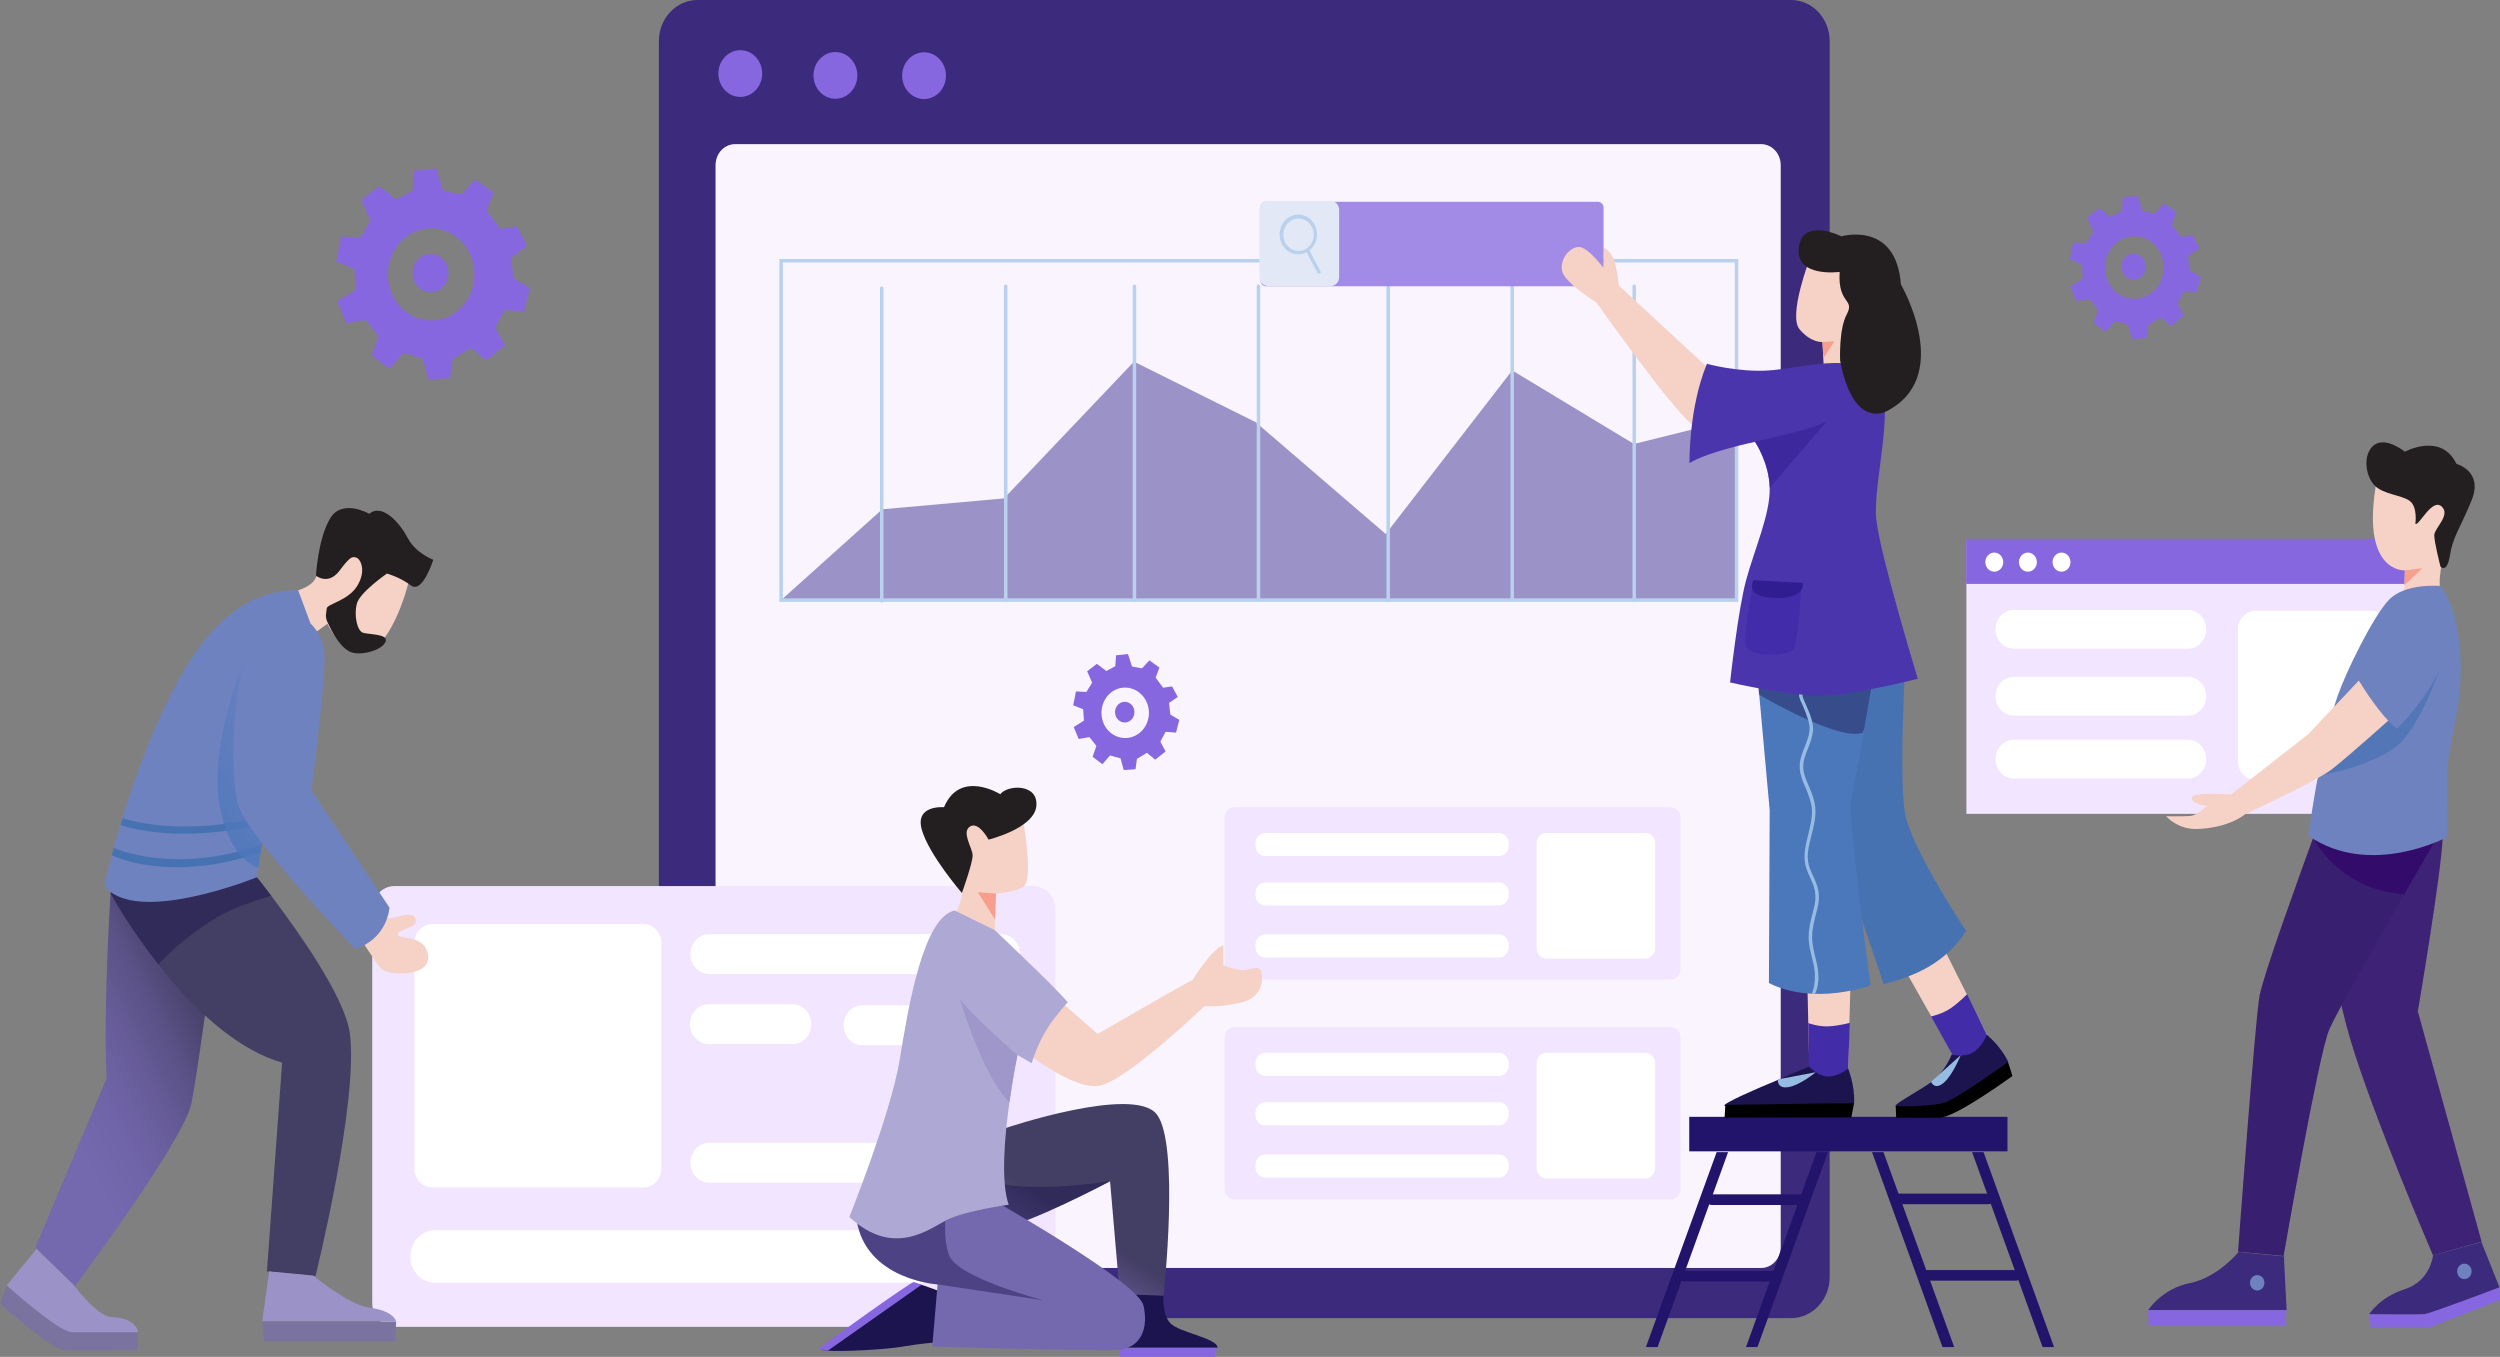<svg width="538" height="292" viewBox="0 0 538 292" fill="none" xmlns="http://www.w3.org/2000/svg">
<rect x="0" y="0" width="538" height="292" fill="#808080" stroke="none"/>
<g clip-path="url(#clip0_210_11868)">
<path d="M385.441 283.656H150.093C145.485 283.656 141.787 279.656 141.787 274.799V8.856C141.787 3.942 145.538 -0.001 150.093 -0.001H385.441C390.049 -0.001 393.747 3.999 393.747 8.856V274.742C393.8 279.656 390.049 283.656 385.441 283.656Z" fill="#3C2A7C"/>
<path d="M378.958 272.856H158.239C155.881 272.856 154.006 270.856 154.006 268.342V35.542C154.006 33.028 155.881 31.028 158.239 31.028H378.958C381.316 31.028 383.192 33.028 383.192 35.542V268.342C383.192 270.856 381.316 272.856 378.958 272.856Z" fill="white"/>
<path opacity="0.4" d="M378.958 272.856H158.239C155.881 272.856 154.006 270.856 154.006 268.342V35.542C154.006 33.028 155.881 31.028 158.239 31.028H378.958C381.316 31.028 383.192 33.028 383.192 35.542V268.342C383.192 270.856 381.316 272.856 378.958 272.856Z" fill="#F2E5FF"/>
<path d="M168.098 129.143L189.853 109.6L216.057 107.257L244.029 77.828L270.232 90.857L298.204 114.914L325.425 79.714L351.629 95.543L373.706 90.057L373.759 129.086L168.098 129.143Z" fill="#9B92C7"/>
<path d="M159.309 20.857C161.914 20.857 164.025 18.605 164.025 15.828C164.025 13.051 161.914 10.8 159.309 10.8C156.705 10.8 154.594 13.051 154.594 15.828C154.594 18.605 156.705 20.857 159.309 20.857Z" fill="#8667E0"/>
<path d="M179.78 21.256C182.384 21.256 184.496 19.005 184.496 16.228C184.496 13.45 182.384 11.199 179.78 11.199C177.176 11.199 175.064 13.45 175.064 16.228C175.064 19.005 177.176 21.256 179.78 21.256Z" fill="#8667E0"/>
<path d="M198.856 21.314C201.46 21.314 203.572 19.063 203.572 16.286C203.572 13.508 201.46 11.257 198.856 11.257C196.252 11.257 194.141 13.508 194.141 16.286C194.141 19.063 196.252 21.314 198.856 21.314Z" fill="#8667E0"/>
<path d="M253.461 150L252.229 147.714L250.3 148L248.692 145.828L249.496 143.657L247.352 142.114L245.745 143.828L243.601 143.428L242.744 140.742L240.172 141.028L240.011 143.371L238.082 144.4L236.046 142.857L233.956 144.457L235.028 146.914L233.795 148.914L231.545 148.8L230.955 151.771L233.099 152.628L233.259 155.085L231.062 156.457L232.134 159.028L234.438 158.628L235.939 160.514L235.135 162.857L237.225 164.457L238.886 162.571L241.136 163.2L241.833 165.714L244.352 165.542L244.673 163.314L246.816 162L248.585 163.485L250.835 161.714L249.71 159.6L250.835 157.485L253.086 157.657L253.783 154.914L251.854 153.771L251.586 151.257L253.461 150ZM244.673 158.114C242.208 159.6 239.1 158.685 237.707 156.114C236.314 153.485 237.171 150.171 239.582 148.685C242.047 147.2 245.155 148.114 246.549 150.685C247.995 153.257 247.138 156.628 244.673 158.114Z" fill="#8667E0"/>
<path d="M242.608 155.401C243.72 155.069 244.368 153.839 244.057 152.654C243.746 151.468 242.592 150.777 241.481 151.109C240.37 151.441 239.721 152.671 240.032 153.856C240.344 155.041 241.497 155.733 242.608 155.401Z" fill="#8667E0"/>
<path d="M473.32 53.428L471.767 50.571L469.355 50.971L467.372 48.285L468.391 45.657L465.711 43.771L463.729 45.943L461.103 45.428L460.031 42.114L456.816 42.457L456.655 45.371L454.244 46.685L451.725 44.8L449.153 46.8L450.493 49.885L448.939 52.343L446.153 52.171L445.402 55.828L448.028 56.914L448.242 60L445.51 61.657L446.796 64.8L449.636 64.343L451.511 66.628L450.547 69.485L453.119 71.428L455.155 69.085L457.941 69.885L458.799 72.971L461.907 72.743L462.335 69.943L465.015 68.285L467.212 70.171L469.998 67.943L468.605 65.314L469.945 62.685L472.731 62.914L473.588 59.543L471.177 58.171L470.856 55.085L473.32 53.428ZM462.443 63.428C459.442 65.257 455.584 64.171 453.815 60.914C452.101 57.714 453.119 53.6 456.173 51.714C459.174 49.885 463.032 50.971 464.8 54.228C466.515 57.428 465.443 61.543 462.443 63.428Z" fill="#8667E0"/>
<path d="M459.855 60.069C461.251 59.652 462.066 58.106 461.675 56.617C461.284 55.129 459.835 54.26 458.438 54.676C457.042 55.094 456.227 56.639 456.618 58.128C457.009 59.617 458.458 60.486 459.855 60.069Z" fill="#8667E0"/>
<path d="M113.442 52.914L111.191 48.685L107.655 49.257L104.708 45.314L106.208 41.428L102.243 38.628L99.295 41.828L95.384 41.085L93.83 36.228L89.114 36.742L88.846 41.028L85.309 42.914L81.558 40.114L77.754 43.028L79.737 47.542L77.486 51.142L73.413 50.914L72.342 56.285L76.254 57.885L76.575 62.4L72.556 64.857L74.485 69.543L78.665 68.857L81.451 72.285L80.004 76.514L83.809 79.371L86.81 75.942L90.936 77.142L92.222 81.714L96.83 81.371L97.42 77.257L101.385 74.857L104.6 77.6L108.673 74.343L106.583 70.514L108.619 66.685L112.745 67.028L114.031 62L110.495 59.943L110.013 55.371L113.442 52.914ZM97.42 67.657C92.972 70.4 87.292 68.743 84.72 64C82.148 59.257 83.702 53.2 88.15 50.457C92.597 47.714 98.277 49.371 100.849 54.114C103.421 58.857 101.868 64.914 97.42 67.657Z" fill="#8667E0"/>
<path d="M93.693 62.75C95.744 62.138 96.942 59.867 96.367 57.679C95.792 55.491 93.663 54.214 91.612 54.827C89.56 55.44 88.362 57.71 88.937 59.898C89.512 62.086 91.641 63.363 93.693 62.75Z" fill="#8667E0"/>
<path d="M189.746 61.999V129.313" stroke="#B9D1ED" stroke-width="0.751" stroke-miterlimit="10" stroke-linecap="round"/>
<path d="M216.432 61.599V129.199" stroke="#B9D1ED" stroke-width="0.751" stroke-miterlimit="10" stroke-linecap="round"/>
<path d="M244.135 61.599V129.199" stroke="#B9D1ED" stroke-width="0.751" stroke-miterlimit="10" stroke-linecap="round"/>
<path d="M270.822 61.599V129.199" stroke="#B9D1ED" stroke-width="0.751" stroke-miterlimit="10" stroke-linecap="round"/>
<path d="M298.74 61.599V129.199" stroke="#B9D1ED" stroke-width="0.751" stroke-miterlimit="10" stroke-linecap="round"/>
<path d="M325.426 61.599V129.199" stroke="#B9D1ED" stroke-width="0.751" stroke-miterlimit="10" stroke-linecap="round"/>
<path d="M351.684 129.199V61.599" stroke="#B9D1ED" stroke-width="0.751" stroke-miterlimit="10" stroke-linecap="round"/>
<path d="M222.379 285.542H84.879C82.253 285.542 80.109 283.256 80.109 280.456V195.771C80.109 192.971 82.253 190.685 84.879 190.685H222.379C225.005 190.685 227.148 192.971 227.148 195.771V280.456C227.202 283.256 225.059 285.542 222.379 285.542Z" fill="#F2E5FF"/>
<path d="M138.465 255.542H93.024C90.881 255.542 89.166 253.714 89.166 251.428V202.971C89.166 200.685 90.881 198.856 93.024 198.856H138.465C140.608 198.856 142.323 200.685 142.323 202.971V251.428C142.323 253.714 140.608 255.542 138.465 255.542Z" fill="white"/>
<path d="M214.181 276.056H93.614C90.72 276.056 88.309 273.542 88.309 270.399C88.309 267.313 90.666 264.742 93.614 264.742H214.235C217.129 264.742 219.54 267.256 219.54 270.399C219.486 273.542 217.129 276.056 214.181 276.056Z" fill="white"/>
<path d="M215.467 209.599H152.611C150.414 209.599 148.592 207.713 148.592 205.313C148.592 202.971 150.36 201.028 152.611 201.028H215.467C217.664 201.028 219.486 202.913 219.486 205.313C219.486 207.713 217.717 209.599 215.467 209.599Z" fill="white"/>
<path d="M170.564 224.685H152.505C150.308 224.685 148.486 222.799 148.486 220.399C148.486 218.056 150.255 216.114 152.505 216.114H170.564C172.761 216.114 174.583 217.999 174.583 220.399C174.583 222.799 172.814 224.685 170.564 224.685Z" fill="white"/>
<path d="M203.624 224.914H185.566C183.369 224.914 181.547 223.028 181.547 220.628C181.547 218.285 183.315 216.342 185.566 216.342H203.624C205.821 216.342 207.643 218.228 207.643 220.628C207.643 223.028 205.821 224.914 203.624 224.914Z" fill="white"/>
<path d="M215.467 254.513H152.611C150.414 254.513 148.592 252.628 148.592 250.228C148.592 247.885 150.36 245.942 152.611 245.942H215.467C217.664 245.942 219.486 247.828 219.486 250.228C219.486 252.571 217.717 254.513 215.467 254.513Z" fill="white"/>
<path d="M29.74 286.684L29.526 290.57C29.526 290.57 16.558 290.741 13.825 290.57C10.985 290.455 0 280.57 0 280.57L1.447 276.627L14.897 285.941L29.74 286.684Z" fill="#7A73A0"/>
<path d="M7.878 268.742L1.447 276.628C1.447 276.628 12.593 286.685 15.487 286.685C18.38 286.685 29.741 286.685 29.741 286.685C29.741 286.685 29.526 283.656 23.953 283.428C20.845 283.313 15.648 276.285 15.648 276.285L7.878 268.742Z" fill="#9B92C7"/>
<path d="M23.792 192.284C23.792 192.284 22.185 216.684 22.935 232.056L7.609 268.456L16.13 276.742C16.13 276.742 39.493 245.656 41.208 237.37C42.922 229.084 48.495 185.599 48.495 185.599C48.495 185.599 29.044 180.284 23.792 192.284Z" fill="url(#paint0_linear_210_11868)"/>
<path d="M67.892 274.627L57.443 273.599L60.712 228.684C51.816 226.113 43.564 218.742 37.134 211.256C36.062 209.999 35.044 208.742 34.08 207.542C27.917 199.713 24.059 192.742 23.791 192.227C26.845 180.856 55.299 188.799 55.299 188.799C55.299 188.799 56.532 190.284 58.354 192.742C58.407 192.799 58.461 192.913 58.514 192.97C63.927 200.113 74.269 214.57 75.287 222.399C77.216 237.084 67.892 274.627 67.892 274.627Z" fill="url(#paint1_linear_210_11868)"/>
<path d="M63.82 127.142C63.82 127.142 66.392 126.456 67.517 125.027C68.696 123.599 72.876 112.113 79.199 113.656C85.522 115.199 88.255 120.513 88.362 122.627C88.469 124.742 84.343 139.485 78.77 140.056C73.198 140.57 70.465 134.227 70.465 134.227L67.249 136.57C67.303 136.513 63.338 132.799 63.82 127.142Z" fill="#F6D1C5"/>
<path d="M80.485 196.57C80.485 196.57 82.521 198.284 85.468 197.313C88.415 196.398 89.701 196.97 89.433 198.398C89.166 199.827 85.736 199.884 85.629 201.084C85.522 202.284 91.577 200.913 92.113 205.656C92.649 210.398 83.486 209.941 82.092 208.513C80.753 207.141 78.234 202.684 76.948 201.427C75.662 200.17 79.252 195.37 79.252 195.37L80.485 196.57Z" fill="#F6D1C5"/>
<path opacity="0.43" d="M58.354 192.742C56.425 193.427 53.102 194.284 49.512 195.942C43.243 198.856 36.491 204.799 34.08 207.542C27.917 199.713 24.059 192.742 23.791 192.227C26.845 180.856 55.299 188.799 55.299 188.799C55.299 188.799 56.532 190.342 58.354 192.742Z" fill="#1B144E"/>
<path d="M66.822 134.17L63.875 147.542L56.373 181.713L55.569 186.799L55.248 188.799C55.248 188.799 29.205 199.37 22.453 190.627C22.453 190.627 27.437 166.856 37.886 147.313C48.335 127.77 58.731 127.256 64.143 126.97L66.822 134.17Z" fill="url(#paint2_linear_210_11868)"/>
<path d="M57.926 273.599L56.426 284.341H85.201C85.201 284.341 84.933 282.113 79.307 281.37C75.074 280.799 67.411 274.513 67.411 274.513L57.926 273.599Z" fill="#9B92C7"/>
<path d="M56.426 284.399L56.855 288.627H84.987L85.255 284.399H56.426Z" fill="#7A73A0"/>
<path d="M83.272 123.427C83.272 123.427 86.005 124.17 88.47 125.999C90.935 127.827 93.239 120.456 93.239 120.456C93.239 120.456 89.488 119.084 87.773 115.827C86.058 112.57 82.307 108.227 79.467 110.57C79.467 110.57 73.519 107.142 70.947 111.713C68.375 116.284 68 123.884 68 123.884C68 123.884 70.572 125.999 72.984 122.913C75.341 119.77 75.77 119.713 76.681 119.999C77.592 120.284 78.878 122.799 76.895 126.056C74.912 129.313 70.358 129.942 70.304 130.97C70.251 132.056 69.822 132.57 70.572 134.113C71.322 135.656 73.412 140.056 76.145 140.513C78.878 140.97 82.522 139.599 83.004 137.999C83.486 136.399 79.414 136.57 78.128 136.17C76.842 135.77 76.145 132.399 76.788 129.942C77.324 127.542 83.272 123.427 83.272 123.427Z" fill="#231F20"/>
<path d="M38.261 186.628C29.312 186.628 24.436 184.228 24.061 184.056L24.489 182.456C24.596 182.514 37.189 188.342 56.319 181.771L56.105 183.428C49.139 185.828 43.191 186.628 38.261 186.628Z" fill="#4772B2"/>
<path d="M39.707 179.427C31.241 179.427 26.257 177.655 25.936 177.541L26.418 176.055C26.525 176.112 38.903 180.512 57.712 175.37L58.087 176.855C50.907 178.798 44.691 179.427 39.707 179.427Z" fill="#4772B2"/>
<path opacity="0.8" d="M63.874 147.541L56.372 181.713L55.568 186.798C53.532 186.056 49.031 183.256 47.263 173.313C44.958 160.341 52.407 142.398 52.407 142.398L63.874 147.541Z" fill="url(#paint3_linear_210_11868)"/>
<path d="M83.809 195.313C83.809 195.313 83.487 201.885 76.468 204.228C76.468 204.228 53.104 180.113 51.175 172.97C49.246 165.828 50.318 146.799 53.855 137.599C57.284 128.742 70.52 130.742 69.823 142.856C69.126 154.97 66.983 170.056 66.983 170.056L83.809 195.313Z" fill="url(#paint4_linear_210_11868)"/>
<path d="M373.706 56.113H168.098V129.142H373.706V56.113Z" stroke="#B9D1ED" stroke-width="0.751" stroke-miterlimit="10" stroke-linecap="round"/>
<path d="M519.247 116.056H423.168V175.141H519.247V116.056Z" fill="#F2E5FF"/>
<path d="M519.192 115.941H423.113V125.656H519.192V115.941Z" fill="#8667E0"/>
<path d="M429.169 123.027C430.235 123.027 431.098 122.106 431.098 120.97C431.098 119.834 430.235 118.913 429.169 118.913C428.104 118.913 427.24 119.834 427.24 120.97C427.24 122.106 428.104 123.027 429.169 123.027Z" fill="white"/>
<path d="M436.402 123.027C437.467 123.027 438.331 122.106 438.331 120.97C438.331 119.834 437.467 118.913 436.402 118.913C435.336 118.913 434.473 119.834 434.473 120.97C434.473 122.106 435.336 123.027 436.402 123.027Z" fill="white"/>
<path d="M443.638 123.027C444.703 123.027 445.567 122.106 445.567 120.97C445.567 119.834 444.703 118.913 443.638 118.913C442.573 118.913 441.709 119.834 441.709 120.97C441.709 122.106 442.573 123.027 443.638 123.027Z" fill="white"/>
<path d="M510.352 167.884H485.488C483.344 167.884 481.576 166.055 481.576 163.712V135.598C481.576 133.312 483.291 131.427 485.488 131.427H510.352C512.495 131.427 514.263 133.255 514.263 135.598V163.712C514.263 166.055 512.495 167.884 510.352 167.884Z" fill="white"/>
<path d="M470.857 139.598H433.347C431.204 139.598 429.436 137.769 429.436 135.427C429.436 133.141 431.15 131.255 433.347 131.255H470.857C473.001 131.255 474.769 133.084 474.769 135.427C474.769 137.769 473.001 139.598 470.857 139.598Z" fill="white"/>
<path d="M470.857 153.998H433.347C431.204 153.998 429.436 152.17 429.436 149.827C429.436 147.541 431.15 145.655 433.347 145.655H470.857C473.001 145.655 474.769 147.484 474.769 149.827C474.769 152.17 473.001 153.998 470.857 153.998Z" fill="white"/>
<path d="M470.857 167.541H433.347C431.204 167.541 429.436 165.712 429.436 163.37C429.436 161.084 431.15 159.198 433.347 159.198H470.857C473.001 159.198 474.769 161.027 474.769 163.37C474.769 165.712 473.001 167.541 470.857 167.541Z" fill="white"/>
<path d="M537.893 277.028L538 279.771L522.889 285.656H510.19L509.814 282.799" fill="#8667E0"/>
<path d="M498.027 180.514C498.027 180.514 500.867 207.085 505.744 223.542C510.62 240 523.588 270.171 523.588 270.171L534.037 267.2L520.319 217.657C520.319 217.657 525.356 188.114 525.677 180.114C525.999 172.114 498.67 174.285 498.027 180.514Z" fill="#3D2276"/>
<path d="M523.747 181.428C523.747 181.428 520.961 186.171 517.371 192.456C511.262 203.142 502.688 218.171 501.241 221.599C498.937 226.971 491.435 270.285 491.435 270.285L481.629 269.371C481.629 269.371 485.273 219.771 486.237 214.399C486.987 210.056 494.865 188.342 497.812 180.228C498.508 178.342 498.937 177.142 498.937 177.142L523.747 181.428Z" fill="#381F6F"/>
<path d="M517.425 127.199L517.532 122.742C517.532 122.742 508.315 123.371 511.209 104.971C511.209 104.971 511.209 98.742 520.854 101.142C530.5 103.542 527.445 110.513 526.802 114.685C526.213 118.856 524.552 123.199 525.141 127.142C525.141 127.142 519.622 129.828 517.425 127.199Z" fill="#F6D1C5"/>
<path d="M519.783 112.685C519.783 112.685 520.318 109.142 518.604 107.828C516.889 106.514 513.031 106.456 511.048 104.514C509.065 102.571 508.369 97.828 510.834 95.828C513.352 93.828 517.532 97.199 517.532 97.199C517.532 97.199 525.355 92.971 528.624 99.828C528.624 99.828 534.465 101.371 531.893 107.656C529.321 113.942 527.874 115.428 527.231 119.485C526.588 123.542 525.195 121.942 525.195 121.942C525.195 121.942 523.855 116.742 523.855 115.199C523.855 113.656 527.499 110.799 525.409 108.971C523.319 107.142 520.426 113.485 519.783 112.685Z" fill="#231F20"/>
<path opacity="0.8" d="M523.746 181.428C523.746 181.428 520.96 186.171 517.369 192.456C503.116 191.314 497.971 180.514 497.971 180.514L497.811 180.171C498.507 178.285 498.936 177.085 498.936 177.085L523.746 181.428Z" fill="#320769"/>
<path d="M503.115 149.6C504.776 144.857 510.563 132.8 514.1 129.085C517.637 125.371 525.192 126.114 525.192 126.114C525.192 126.114 528.997 130.228 529.479 141.771C529.961 153.314 526.425 160.514 526.586 167.142C526.693 173.771 526.693 180.114 526.693 180.114C526.693 180.114 510.028 189.085 496.738 179.828C496.792 179.828 499.257 160.571 503.115 149.6Z" fill="url(#paint5_linear_210_11868)"/>
<path d="M491.489 270.285L492.079 281.942H462.285C462.285 281.942 465.232 277.314 471.288 276.114C477.289 274.914 481.737 269.428 481.737 269.428L491.864 270.4" fill="#3C2A7C"/>
<path d="M492.078 281.942L491.703 285.142H462.445L462.23 281.942H492.078Z" fill="#8667E0"/>
<path d="M533.983 267.256L537.894 277.027C537.894 277.027 522.944 282.685 521.765 282.799C520.586 282.913 509.869 282.799 509.869 282.799C509.869 282.799 512.013 279.199 517.532 277.427C523.051 275.656 523.587 270.17 523.587 270.17" fill="#3C2A7C"/>
<path opacity="0.73" d="M524.818 144.4C524.818 144.4 522.031 153.085 517.53 158.8C513.029 164.514 499.525 166.8 499.525 166.8L524.818 144.4Z" fill="#4772B2"/>
<path d="M517.531 122.742L521.282 122.285L517.424 125.942L517.531 122.742Z" fill="#F79F8B"/>
<path d="M508.582 145.427L496.74 157.999L480.128 170.97C480.128 170.97 471.662 170.342 471.662 171.713C471.662 173.085 474.931 173.427 474.931 173.427C474.931 173.427 472.841 175.485 471.34 175.599C470.001 175.713 466.143 175.656 466.143 175.656C466.143 175.656 468.607 178.513 472.787 178.399C479.86 178.17 483.183 175.199 483.183 175.199C483.183 175.199 498.187 168.285 501.67 165.656C505.153 163.027 516.567 152.742 516.567 152.742L508.582 145.427Z" fill="#F6D1C5"/>
<path d="M506.707 144.856C506.707 144.856 508.315 147.885 511.155 151.714C513.995 155.542 515.817 156.856 515.817 156.856C515.817 156.856 531.249 141.599 524.658 134.228C518.067 126.856 506.707 144.856 506.707 144.856Z" fill="url(#paint6_linear_210_11868)"/>
<path d="M530.337 275.256C531.195 275.256 531.891 274.514 531.891 273.599C531.891 272.684 531.195 271.942 530.337 271.942C529.479 271.942 528.783 272.684 528.783 273.599C528.783 274.514 529.479 275.256 530.337 275.256Z" fill="#6E82C0"/>
<path d="M485.755 277.713C486.613 277.713 487.309 276.971 487.309 276.056C487.309 275.141 486.613 274.399 485.755 274.399C484.897 274.399 484.201 275.141 484.201 276.056C484.201 276.971 484.897 277.713 485.755 277.713Z" fill="#6E82C0"/>
<path d="M359.563 210.8H265.627C264.502 210.8 263.537 209.829 263.537 208.572V175.943C263.537 174.743 264.448 173.714 265.627 173.714H359.563C360.688 173.714 361.652 174.686 361.652 175.943V208.572C361.652 209.772 360.742 210.8 359.563 210.8Z" fill="#F2E5FF"/>
<path d="M354.097 206.286H332.77C331.644 206.286 330.68 205.314 330.68 204.057V181.486C330.68 180.286 331.591 179.257 332.77 179.257H354.097C355.222 179.257 356.186 180.229 356.186 181.486V204.057C356.186 205.257 355.222 206.286 354.097 206.286Z" fill="white"/>
<path d="M322.588 184.229H272.271C271.146 184.229 270.182 183.257 270.182 182V181.486C270.182 180.286 271.093 179.257 272.271 179.257H322.588C323.714 179.257 324.678 180.229 324.678 181.486V182C324.625 183.2 323.714 184.229 322.588 184.229Z" fill="white"/>
<path d="M322.588 194.857H272.271C271.146 194.857 270.182 193.886 270.182 192.629V192.114C270.182 190.914 271.093 189.886 272.271 189.886H322.588C323.714 189.886 324.678 190.857 324.678 192.114V192.629C324.625 193.829 323.714 194.857 322.588 194.857Z" fill="white"/>
<path d="M322.588 206.057H272.271C271.146 206.057 270.182 205.086 270.182 203.829V203.314C270.182 202.114 271.093 201.086 272.271 201.086H322.588C323.714 201.086 324.678 202.057 324.678 203.314V203.829C324.625 205.086 323.714 206.057 322.588 206.057Z" fill="white"/>
<path d="M202.608 278.056L201.322 288.913C201.322 288.913 198.268 289.085 194.356 289.771C190.98 290.399 180.799 290.971 177.638 290.628C177.584 290.628 177.584 290.628 177.53 290.628C177.155 290.571 176.887 290.513 176.78 290.456C176.78 290.456 176.78 290.456 176.727 290.399C178.227 288.856 194.892 277.599 196.768 276.113C196.821 276.056 196.982 276.17 197.089 276.17C199.125 276.628 202.608 278.056 202.608 278.056Z" fill="#1B144E"/>
<path d="M261.821 290.114L261.553 292H241.03L240.762 290.114" fill="#8667E0"/>
<path d="M250.406 278.8C250.406 278.8 249.977 282.685 251.853 284.742C253.782 286.8 261.819 287.885 262.034 290H240.975V278.514" fill="#1B144E"/>
<path d="M250.407 278.8L240.976 278.514L238.887 254.228C238.243 254.571 221.203 263.543 215.309 264.285C212.04 264.685 210.54 258.971 211.022 253.314C211.397 248.571 213.165 243.828 216.273 242.8C216.273 242.8 243.87 233.485 248.907 239.771C253.944 246.114 250.407 278.8 250.407 278.8Z" fill="url(#paint7_linear_210_11868)"/>
<path d="M220.131 176.342C220.131 176.342 222.596 189.656 220.131 190.913C217.666 192.17 214.344 192.285 214.344 192.285L214.076 200.342L210.164 201.885L205.127 198.856L205.288 197.313C205.288 197.313 207.163 193.999 207.163 191.199C207.163 188.399 203.251 178.17 207.002 175.37C210.753 172.57 219.113 172.97 220.131 176.342Z" fill="#F6D1C5"/>
<path d="M223.026 173.428C223.455 168.571 216.81 168.857 215.256 170.914C215.256 170.914 206.629 165.485 203.146 173.714C203.146 173.714 196.823 173.142 198.377 178.571C199.931 184 207.004 192.171 207.004 192.171C207.004 192.171 209.308 185.771 209.308 184.114C209.308 182.457 206.843 179.142 208.719 177.885C210.594 176.628 212.738 180.685 212.738 180.685C212.738 180.685 222.597 178.285 223.026 173.428Z" fill="#231F20"/>
<path d="M227.151 214.571L236.207 222.514C236.207 222.514 254.533 211.886 256.623 210.914C256.623 210.914 260.856 204.057 263.267 203.429V207.714C263.267 207.714 266 208.8 267.501 208.8C269.001 208.8 270.93 207.486 271.412 209.143C271.895 210.743 271.734 214.743 266.965 215.771C262.249 216.857 259.195 216.514 259.195 216.514C259.195 216.514 242.369 232.686 236.528 233.657C230.687 234.629 219.756 225.657 219.756 225.657L227.151 214.571Z" fill="#F6D1C5"/>
<path opacity="0.43" d="M238.834 254.171C238.191 254.514 221.151 263.485 215.256 264.228C211.987 264.628 210.487 258.914 210.969 253.257C218.793 257.485 238.137 254.285 238.834 254.171Z" fill="#1B144E"/>
<path d="M240.441 290.513C235.243 290.799 200.627 289.771 200.627 289.771L201.698 277.199L201.752 276.399C201.752 276.399 187.391 275.485 184.604 263.828C182.943 256.856 194.303 256.628 203.788 257.599C210.272 258.228 215.845 259.485 215.845 259.485C215.845 259.485 244.942 276.113 246.067 280.913C247.193 285.713 245.639 290.171 240.441 290.513Z" fill="url(#paint8_linear_210_11868)"/>
<path opacity="0.43" d="M201.752 276.399C201.752 276.399 187.391 275.485 184.604 263.828C182.943 256.856 194.303 256.628 203.788 257.599C203.467 261.771 202.877 266.513 204.27 270.171C206.092 275.028 224.579 279.828 224.579 279.828L201.752 276.399Z" fill="#1B144E"/>
<path d="M229.776 215.657C226.454 219.542 224.203 222.114 222.006 228.8L218.952 227.028C218.952 227.028 218.041 231.428 217.237 237.142C216.165 244.685 215.361 254.514 217.076 259.257C217.076 259.257 207.806 260.514 203.787 262.514C200.143 264.342 192.319 270.8 182.781 261.885C182.781 261.885 191.73 239.6 193.606 228.114C195.481 216.571 198.696 197.314 205.448 195.942L214.075 200.171C214.075 200.171 226.4 211.771 229.776 215.657Z" fill="url(#paint9_linear_210_11868)"/>
<path d="M198.268 276.514L178.12 290.685C178.12 290.685 177.263 290.628 177.155 290.571C176.888 290.514 176.244 290.228 176.298 290.171C177.691 288.971 196.125 275.771 196.661 275.885C196.714 275.885 198.268 276.514 198.268 276.514Z" fill="#8667E0"/>
<path opacity="0.73" d="M218.953 227.086C218.953 227.086 218.042 231.486 217.239 237.2C211.559 231.828 206.682 215.429 206.521 214.857C207.861 217.314 218.953 227.086 218.953 227.086Z" fill="#9990C5"/>
<path d="M214.343 192.285L210.432 191.999L214.129 197.885L214.343 192.285Z" fill="#F79F8B"/>
<path d="M359.561 258.114H265.625C264.5 258.114 263.535 257.142 263.535 255.885V223.257C263.535 222.057 264.446 221.028 265.625 221.028H359.561C360.686 221.028 361.651 221.999 361.651 223.257V255.885C361.651 257.142 360.74 258.114 359.561 258.114Z" fill="#F2E5FF"/>
<path d="M354.095 253.599H332.768C331.642 253.599 330.678 252.628 330.678 251.371V228.799C330.678 227.599 331.589 226.571 332.768 226.571H354.095C355.22 226.571 356.185 227.542 356.185 228.799V251.371C356.185 252.628 355.22 253.599 354.095 253.599Z" fill="white"/>
<path d="M322.586 231.542H272.27C271.144 231.542 270.18 230.571 270.18 229.314V228.799C270.18 227.599 271.091 226.571 272.27 226.571H322.586C323.712 226.571 324.676 227.542 324.676 228.799V229.314C324.623 230.571 323.712 231.542 322.586 231.542Z" fill="white"/>
<path d="M322.586 242.171H272.27C271.144 242.171 270.18 241.199 270.18 239.942V239.428C270.18 238.228 271.091 237.2 272.27 237.2H322.586C323.712 237.2 324.676 238.171 324.676 239.428V239.942C324.623 241.199 323.712 242.171 322.586 242.171Z" fill="white"/>
<path d="M322.586 253.428H272.27C271.144 253.428 270.18 252.457 270.18 251.199V250.685C270.18 249.485 271.091 248.457 272.27 248.457H322.586C323.712 248.457 324.676 249.428 324.676 250.685V251.199C324.623 252.399 323.712 253.428 322.586 253.428Z" fill="white"/>
<path d="M354.201 289.884H356.72L371.884 247.941H369.42L354.201 289.884Z" fill="#22146B"/>
<path d="M432.008 240.341H363.525V247.77H432.008V240.341Z" fill="#22146B"/>
<path d="M420.541 289.884H418.022L402.857 247.941H405.322L420.541 289.884Z" fill="#22146B"/>
<path d="M427.88 259.142H408.107C407.517 259.142 407.035 258.627 407.035 257.999C407.035 257.37 407.517 256.856 408.107 256.856H427.88C428.469 256.856 428.952 257.37 428.952 257.999C429.005 258.627 428.523 259.142 427.88 259.142Z" fill="#22146B"/>
<path d="M433.882 275.598H414.109C413.519 275.598 413.037 275.084 413.037 274.455C413.037 273.827 413.519 273.313 414.109 273.313H433.882C434.471 273.313 434.954 273.827 434.954 274.455C434.954 275.084 434.471 275.598 433.882 275.598Z" fill="#22146B"/>
<path d="M388.12 259.313H368.347C367.758 259.313 367.275 258.798 367.275 258.17C367.275 257.541 367.758 257.027 368.347 257.027H388.12C388.71 257.027 389.192 257.541 389.192 258.17C389.246 258.798 388.763 259.313 388.12 259.313Z" fill="#22146B"/>
<path d="M382.173 275.77H362.4C361.81 275.77 361.328 275.256 361.328 274.627C361.328 273.998 361.81 273.484 362.4 273.484H382.173C382.762 273.484 383.245 273.998 383.245 274.627C383.245 275.256 382.762 275.77 382.173 275.77Z" fill="#22146B"/>
<path d="M375.742 289.884H378.207L393.372 247.941H390.907L375.742 289.884Z" fill="#22146B"/>
<path d="M442.028 289.884H439.563L424.398 247.941H426.863L442.028 289.884Z" fill="#22146B"/>
<path d="M343.912 61.601H272.429C271.786 61.601 271.25 61.029 271.25 60.343V44.686C271.25 44.001 271.786 43.429 272.429 43.429H343.912C344.555 43.429 345.091 44.001 345.091 44.686V60.286C345.091 61.029 344.555 61.601 343.912 61.601Z" fill="#A28AE7"/>
<path d="M286.414 61.543H272.803C271.839 61.543 271.035 60.686 271.035 59.658V45.143C271.035 44.115 271.839 43.258 272.803 43.258H286.414C287.379 43.258 288.183 44.115 288.183 45.143V59.658C288.183 60.686 287.379 61.543 286.414 61.543Z" fill="#E2E8F5"/>
<path d="M284.163 58.4L281.805 53.886C282.77 53.086 283.413 51.886 283.413 50.457C283.413 48.114 281.644 46.172 279.394 46.172C277.197 46.172 275.375 48.057 275.375 50.457C275.375 52.8 277.143 54.743 279.394 54.743C280.037 54.743 280.626 54.572 281.162 54.286L283.52 58.743C283.574 58.857 283.734 58.914 283.841 58.914C283.895 58.914 283.949 58.914 284.002 58.857C284.217 58.8 284.27 58.572 284.163 58.4ZM276.179 50.514C276.179 48.572 277.626 47.029 279.447 47.029C281.269 47.029 282.716 48.572 282.716 50.514C282.716 52.457 281.269 54 279.447 54C277.626 54 276.179 52.4 276.179 50.514Z" fill="#B9D1ED"/>
<path d="M420.166 226.801L409.932 208.687L418.291 204.058L427.615 222.687C427.615 222.687 428.097 226.573 425.793 227.658C423.382 228.801 420.166 226.801 420.166 226.801Z" fill="#F6D1C5"/>
<path d="M389.355 229.545L388.873 208.402L398.304 208.802L397.715 229.887C397.715 229.887 396.321 233.545 393.803 233.259C391.231 232.973 389.355 229.545 389.355 229.545Z" fill="#F6D1C5"/>
<path d="M415.557 218.744C415.557 218.744 417.968 218.23 419.79 216.973C421.612 215.716 423.327 213.944 423.327 213.944L429.382 226.402L422.684 231.487L415.557 218.744Z" fill="#422CA8"/>
<path d="M389.141 220.173C389.141 220.173 391.498 221.03 393.642 220.859C395.785 220.745 398.089 220.116 398.089 220.116L397.554 234.116L389.355 234.973L389.141 220.173Z" fill="#422CA8"/>
<path d="M407.947 237.888L408.054 240.516C408.054 240.516 415.878 240.574 417.486 240.516C420.969 240.402 433.079 231.545 433.079 231.545L432.114 228.516" fill="black"/>
<path d="M420.005 226.916C420.005 226.916 422.738 227.716 424.721 226.401C426.703 225.087 427.561 222.687 427.561 222.687C427.561 222.687 430.562 225.087 432.169 228.516C432.169 228.516 421.077 236.516 418.398 237.316C415.665 238.116 408.431 238.23 408.002 237.944C407.52 237.658 412.718 234.916 415.611 232.858C418.505 230.801 420.005 226.916 420.005 226.916Z" fill="#1B144E"/>
<path d="M389.354 229.544C389.354 229.544 391.23 231.716 393.534 231.658C395.838 231.601 397.714 229.944 397.714 229.944C397.714 229.944 399.214 233.601 399 237.43C399 237.43 371.349 238.458 371.082 237.944C370.814 237.43 377.994 234.287 382.602 232.401C385.871 230.916 389.354 229.544 389.354 229.544Z" fill="#1B144E"/>
<path d="M371.296 237.773L371.135 240.516L398.41 240.459L398.999 237.373" fill="black"/>
<path d="M423.112 200.345C418.772 207.087 412.395 210.002 405.376 211.773C405.376 211.773 395.141 182.002 393.908 176.802C392.676 171.545 394.283 146.345 394.283 146.345L399.053 146.459L409.823 146.687C409.823 146.687 409.663 149.716 409.555 153.887C409.341 160.516 409.234 170.002 409.877 174.573C410.895 182.002 423.112 200.345 423.112 200.345Z" fill="#4772B2"/>
<path d="M389.514 55.545C389.514 55.545 384.745 67.888 387.263 70.859C389.728 73.83 392.193 73.602 392.193 73.602L392.515 79.888L400.66 78.116C400.66 78.116 404.679 61.716 401.089 56.745C397.498 51.773 389.514 55.545 389.514 55.545Z" fill="#F6D1C5"/>
<path d="M402.537 212.059C402.537 212.059 390.481 216.516 380.674 211.545L380.835 174.345L378.585 149.487L378.424 147.545L402.752 148.173C402.752 148.173 402.055 152.173 401.198 156.973C400.072 163.202 398.733 170.687 398.358 172.516C397.608 175.716 402.537 212.059 402.537 212.059Z" fill="#4B77BB"/>
<path d="M367.276 78.916L348.36 61.43C348.36 61.43 348.039 57.487 347.182 55.602C346.324 53.773 345.199 53.316 345.199 53.316L345.145 57.773C345.145 57.773 341.769 53.145 339.787 53.145C337.804 53.145 335.661 55.773 336.143 58.287C336.625 60.802 343.538 65.087 343.538 65.087C343.538 65.087 359.238 87.316 364.061 91.316C368.884 95.43 367.276 78.916 367.276 78.916Z" fill="#F6D1C5"/>
<path opacity="0.43" d="M402.695 148.173C402.695 148.173 401.999 152.173 401.141 156.973L400.766 157.716C395.675 159.373 380.35 150.516 378.528 149.487L378.367 147.545L402.695 148.173Z" fill="#1B144E"/>
<path d="M412.716 146.059C412.716 146.059 397.605 150.001 390.532 149.716C383.458 149.43 372.313 146.859 372.313 146.859C372.313 146.859 374.027 131.087 375.796 124.744C377.51 118.344 380.994 110.573 380.833 105.03C380.726 99.659 377.832 95.373 377.671 95.087C377.671 95.087 367.544 97.201 363.578 99.659C363.578 99.659 363.364 87.887 367.329 78.287C367.329 78.287 374.027 80.173 380.726 79.716C387.424 79.259 399.213 75.659 403.767 81.03C408.322 86.401 402.964 103.83 403.767 111.659C404.571 119.43 412.716 146.059 412.716 146.059Z" fill="url(#paint10_linear_210_11868)"/>
<path d="M395.891 58.516C395.891 58.516 386.299 59.83 387.103 53.259C387.906 46.687 396.266 50.859 396.266 50.859C396.266 50.859 408.055 47.43 409.073 61.202C409.073 61.202 420.861 81.487 405.482 88.744C400.07 90.401 397.23 84.23 395.998 77.602C395.998 77.602 395.676 70.859 397.445 67.602C399.213 64.23 395.462 65.544 395.891 58.516Z" fill="#231F20"/>
<path d="M382.602 232.287C382.602 232.287 382.334 234.401 384.906 233.944C387.478 233.487 390.747 230.744 390.747 230.744" fill="#96BCE4"/>
<path d="M415.557 232.802C415.557 232.802 416.307 234.745 418.343 232.973C420.326 231.202 421.933 227.088 421.933 227.088" fill="#96BCE4"/>
<path opacity="0.46" d="M387.586 127.03C387.586 127.03 387.05 137.601 386.032 139.544C385.013 141.487 376.011 141.487 375.636 138.801C375.207 136.058 377.083 126.744 377.083 126.744" fill="url(#paint11_linear_210_11868)"/>
<path d="M377.351 124.858L387.961 125.43C387.961 125.43 388.765 128.915 381.96 128.687C375.101 128.458 377.351 124.858 377.351 124.858Z" fill="#311D92"/>
<path opacity="0.55" d="M393.212 90.573L380.834 104.973C380.726 99.601 377.833 95.316 377.672 95.03C377.618 95.03 391.658 92.058 393.212 90.573Z" fill="#311D92"/>
<path d="M392.193 73.601L394.765 73.43L392.408 77.087L392.193 73.601Z" fill="#F79F8B"/>
<path d="M390.586 213.887L389.889 213.83C389.889 213.83 391.229 211.202 390.157 206.973C388.978 202.344 388.764 201.201 390.318 195.601C391.175 192.401 390.372 190.687 389.568 188.916C388.978 187.659 388.389 186.402 388.335 184.63C388.282 183.03 388.71 181.259 389.139 179.544C389.621 177.602 390.104 175.544 389.889 173.83C389.675 172.173 389.086 170.801 388.55 169.487C387.96 168.173 387.424 166.916 387.317 165.43C387.156 163.716 387.799 162.173 388.389 160.687C388.818 159.544 389.3 158.401 389.407 157.201C389.568 155.716 388.764 153.83 388.121 152.23C387.585 150.916 387.103 150.23 387.156 149.43L387.907 149.487C387.853 150.116 388.282 150.744 388.764 151.944C389.514 153.659 390.318 155.601 390.157 157.316C389.996 158.63 389.568 159.83 389.086 161.03C388.496 162.516 387.96 163.887 388.067 165.373C388.175 166.687 388.71 167.887 389.246 169.144C389.836 170.516 390.425 171.887 390.64 173.716C390.854 175.601 390.372 177.716 389.836 179.716C389.407 181.43 388.978 183.087 389.032 184.573C389.086 186.173 389.621 187.316 390.211 188.573C391.068 190.459 391.979 192.344 391.015 195.83C389.568 201.259 389.729 202.287 390.854 206.802C392.033 211.373 390.64 213.773 390.586 213.887Z" fill="#96BCE4"/>
</g>
<defs>
<linearGradient id="paint0_linear_210_11868" x1="19.32" y1="252.177" x2="54.58" y2="234.293" gradientUnits="userSpaceOnUse">
<stop stop-color="#7468AE"/>
<stop offset="0.22" stop-color="#7165AA"/>
<stop offset="0.45" stop-color="#695E9C"/>
<stop offset="0.7" stop-color="#5B5287"/>
<stop offset="0.84" stop-color="#504876"/>
<stop offset="1" stop-color="#433E64"/>
</linearGradient>
<linearGradient id="paint1_linear_210_11868" x1="27022.1" y1="63408.2" x2="22477.5" y2="64363.5" gradientUnits="userSpaceOnUse">
<stop stop-color="#7468AE"/>
<stop offset="0.22" stop-color="#7165AA"/>
<stop offset="0.46" stop-color="#685E9C"/>
<stop offset="0.71" stop-color="#5A5287"/>
<stop offset="0.97" stop-color="#464068"/>
<stop offset="1" stop-color="#433E64"/>
</linearGradient>
<linearGradient id="paint2_linear_210_11868" x1="16509.5" y1="33762.6" x2="11635.8" y2="42388.8" gradientUnits="userSpaceOnUse">
<stop stop-color="#6E82C0"/>
<stop offset="1" stop-color="#4B77BB"/>
</linearGradient>
<linearGradient id="paint3_linear_210_11868" x1="60.414" y1="140.48" x2="32.897" y2="162.374" gradientUnits="userSpaceOnUse">
<stop stop-color="#6E82C0"/>
<stop offset="1" stop-color="#4B77BB"/>
</linearGradient>
<linearGradient id="paint4_linear_210_11868" x1="12352.8" y1="37556.7" x2="11928.9" y2="43260.3" gradientUnits="userSpaceOnUse">
<stop stop-color="#6E82C0"/>
<stop offset="1" stop-color="#4B77BB"/>
</linearGradient>
<linearGradient id="paint5_linear_210_11868" x1="28783.9" y1="32380.5" x2="32003.4" y2="34139.1" gradientUnits="userSpaceOnUse">
<stop stop-color="#6E82C0"/>
<stop offset="1" stop-color="#4B77BB"/>
</linearGradient>
<linearGradient id="paint6_linear_210_11868" x1="17407.5" y1="13710.6" x2="18967.4" y2="14920" gradientUnits="userSpaceOnUse">
<stop stop-color="#6E82C0"/>
<stop offset="1" stop-color="#4B77BB"/>
</linearGradient>
<linearGradient id="paint7_linear_210_11868" x1="184.684" y1="264.441" x2="200.063" y2="241.516" gradientUnits="userSpaceOnUse">
<stop stop-color="#7468AE"/>
<stop offset="0.22" stop-color="#7165AA"/>
<stop offset="0.46" stop-color="#685E9C"/>
<stop offset="0.71" stop-color="#5A5287"/>
<stop offset="0.97" stop-color="#464068"/>
<stop offset="1" stop-color="#433E64"/>
</linearGradient>
<linearGradient id="paint8_linear_210_11868" x1="44446" y1="26991.2" x2="49091.9" y2="19830.9" gradientUnits="userSpaceOnUse">
<stop stop-color="#7468AE"/>
<stop offset="0.22" stop-color="#7165AA"/>
<stop offset="0.46" stop-color="#685E9C"/>
<stop offset="0.71" stop-color="#5A5287"/>
<stop offset="0.97" stop-color="#464068"/>
<stop offset="1" stop-color="#433E64"/>
</linearGradient>
<linearGradient id="paint9_linear_210_11868" x1="31801.7" y1="30087.3" x2="39986.6" y2="35323.3" gradientUnits="userSpaceOnUse">
<stop stop-color="#ADA9D4"/>
<stop offset="0.4" stop-color="#A9A5D1"/>
<stop offset="0.83" stop-color="#9F97C9"/>
<stop offset="1" stop-color="#9990C5"/>
</linearGradient>
<linearGradient id="paint10_linear_210_11868" x1="16122.3" y1="32759.8" x2="12066.1" y2="38324.9" gradientUnits="userSpaceOnUse">
<stop stop-color="#4B35AD"/>
<stop offset="1" stop-color="#B7A7FF"/>
</linearGradient>
<linearGradient id="paint11_linear_210_11868" x1="4228.12" y1="6595.45" x2="3489.87" y2="7846.47" gradientUnits="userSpaceOnUse">
<stop stop-color="#3820A2"/>
<stop offset="1" stop-color="#AD9DF8"/>
</linearGradient>
<clipPath id="clip0_210_11868">
<rect width="538" height="292" fill="white"/>
</clipPath>
</defs>
</svg>
